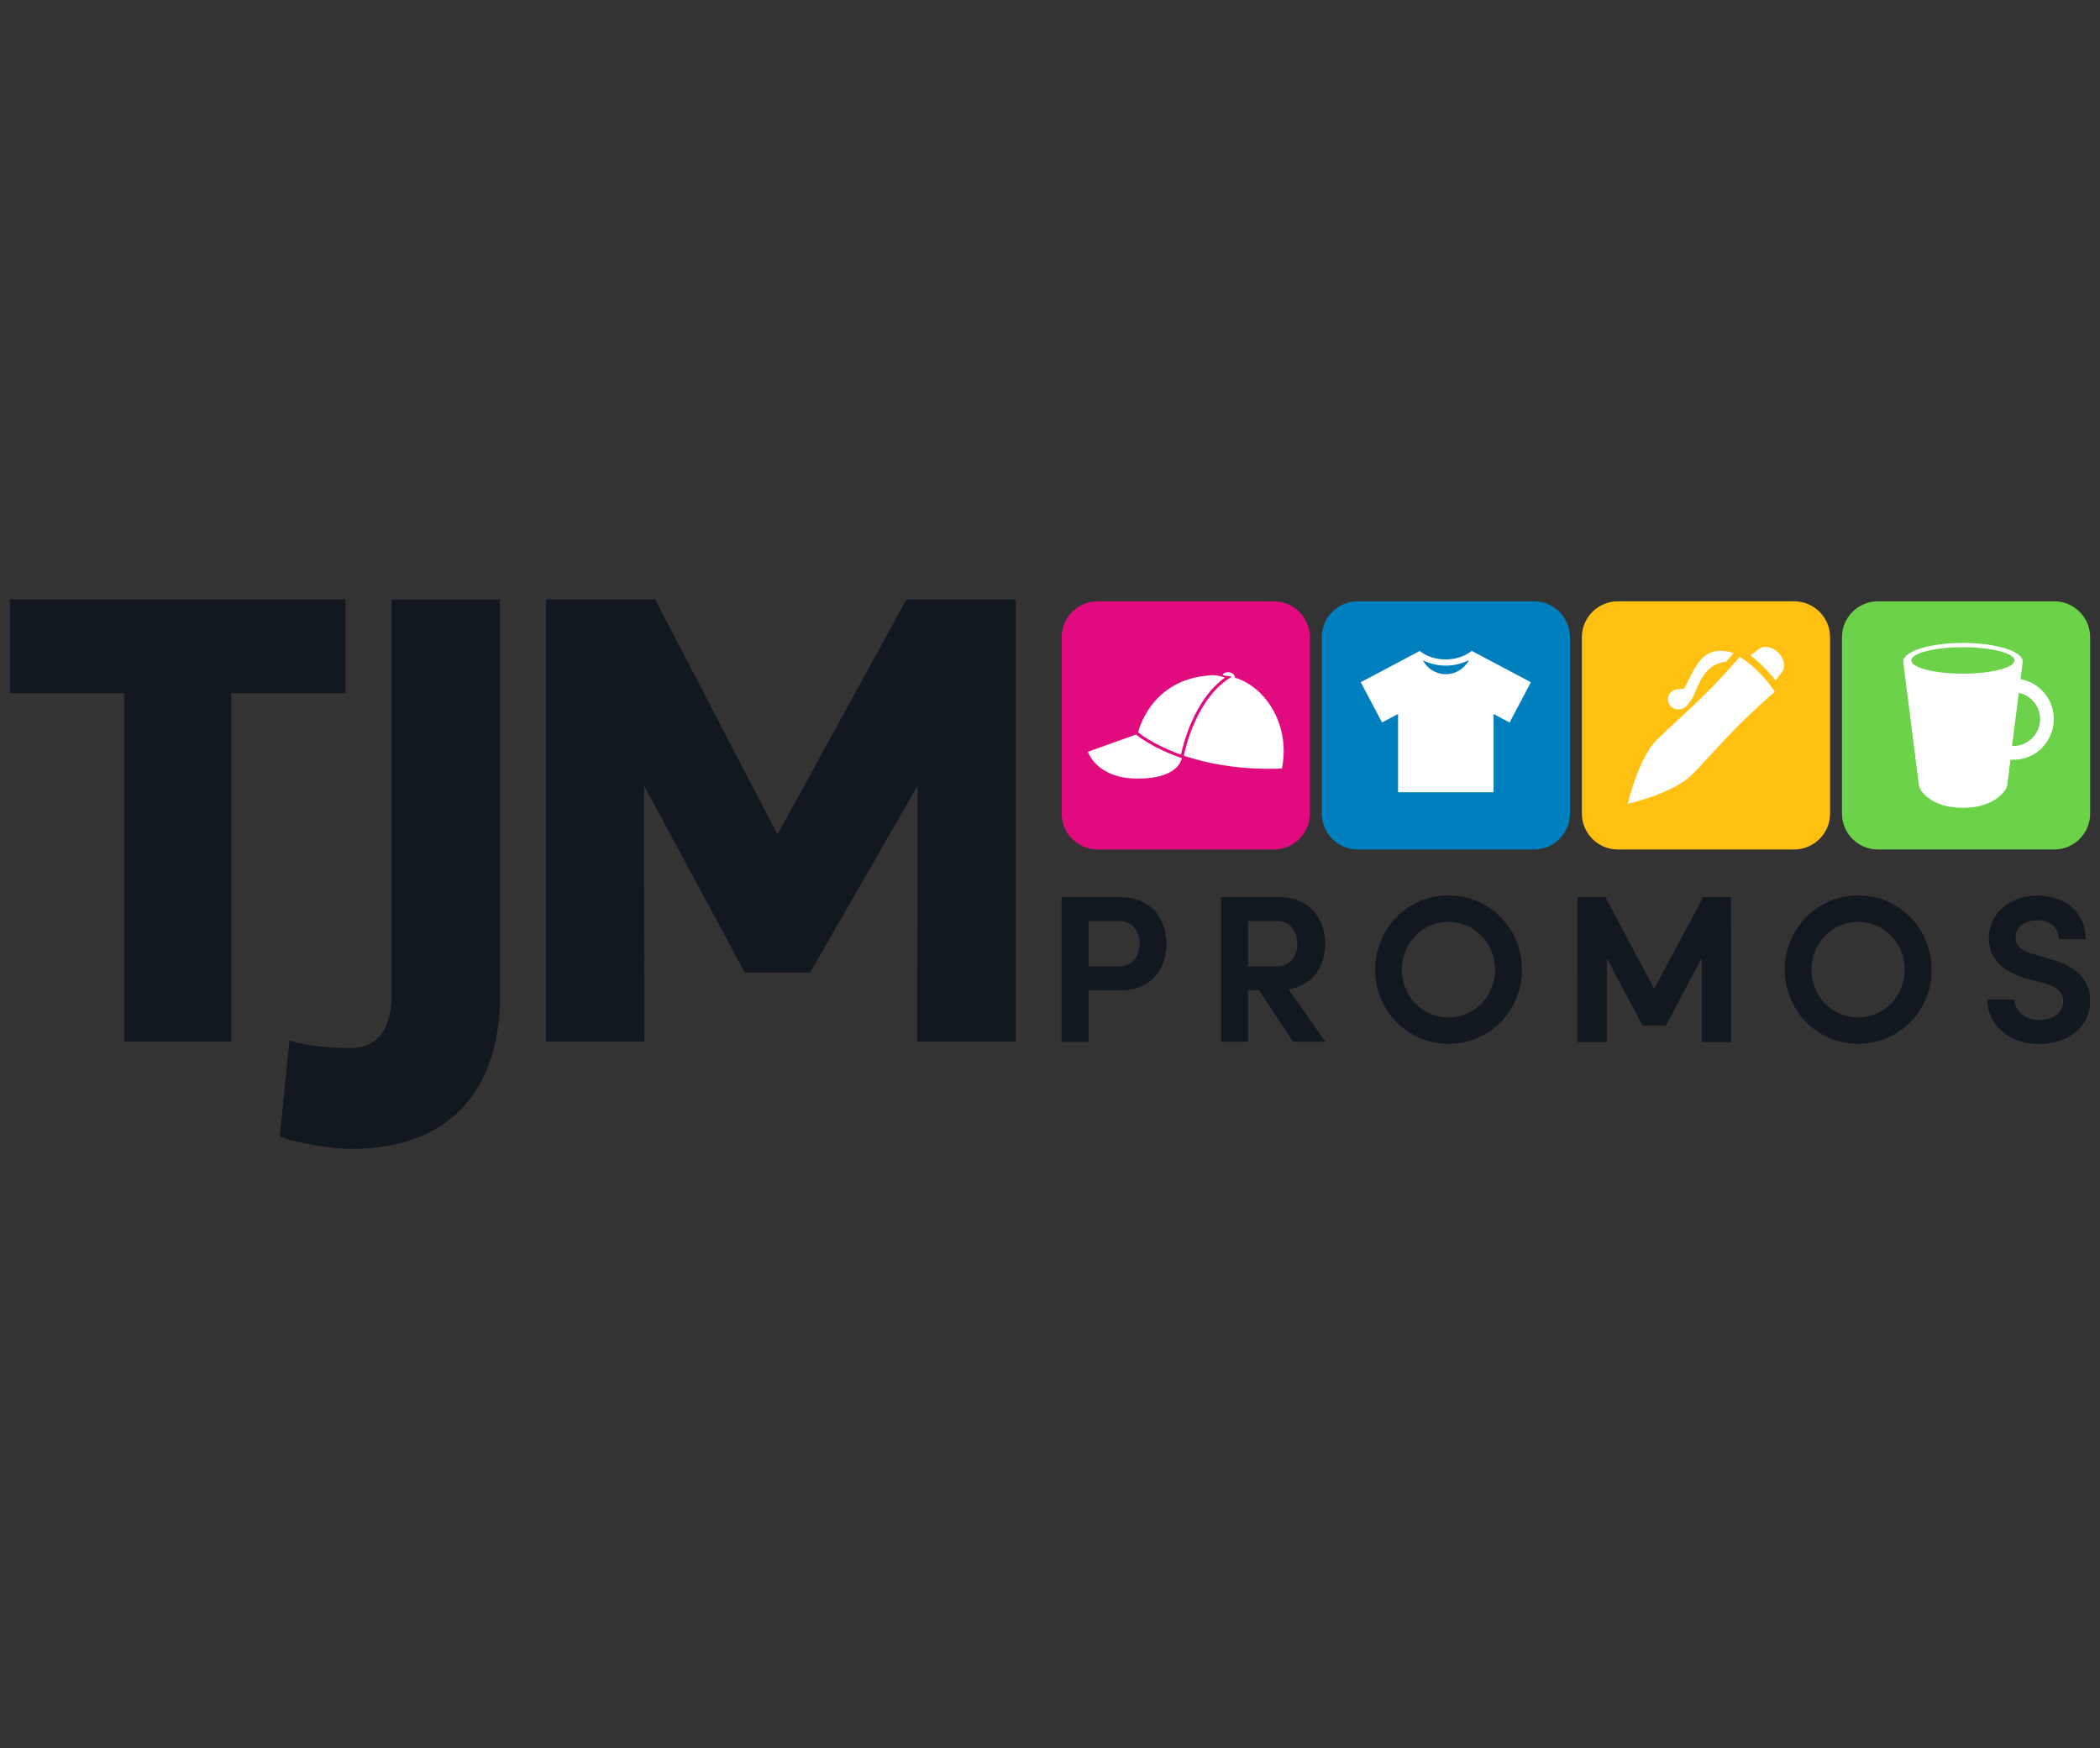 <?xml version="1.0" encoding="UTF-8"?><svg id="uuid-d494a975-c78f-4eaa-ae5c-9872f6a1e510" xmlns="http://www.w3.org/2000/svg" viewBox="0 0 316.34 263.36"><rect x="0" y="0" width="316.34" height="263.36" fill="#333333" stroke="none"/><defs><style>.uuid-3c982099-d249-420d-8ad1-f47d16f5df1d{fill:#007fbf;}.uuid-253e43fc-765c-4d82-9c95-024d1fe9ea48{fill:#fff;}.uuid-f0e52442-3601-445b-a32b-8fc340e6b3e2{fill:#ffc012;}.uuid-a9201ab7-d6d5-4d97-8743-f00b74ad26e1{fill:#e10b7f;}.uuid-8081175a-2b72-4d28-8b0a-647bc730a4a4{fill:#111820;}.uuid-4578b30e-5678-418d-8a01-1cf5f196ad3b{fill:#6cd24a;}</style></defs><g><path class="uuid-4578b30e-5678-418d-8a01-1cf5f196ad3b" d="m309.44,90.58h-26.55c-2.99,0-5.42,2.43-5.42,5.42v26.55c0,2.99,2.43,5.42,5.42,5.42h26.55c2.99,0,5.42-2.43,5.42-5.42v-26.55c0-2.99-2.43-5.42-5.42-5.42"/><path class="uuid-253e43fc-765c-4d82-9c95-024d1fe9ea48" d="m307.62,112.66c-1.1,1.11-2.64,1.79-4.33,1.79h0c-.14,0-.29,0-.43-.01l-.49,3.83h-.01s0,.01,0,.02c0,.57-1.67,3.4-6.64,3.4s-6.64-2.72-6.64-3.4c0,0,0-.02,0-.02h-.02l-2.37-18.61h.01c0-1.55,4.03-2.81,9-2.81s9,1.26,9,2.81h.01l-.34,2.65c1.25.23,2.36.83,3.22,1.69,1.11,1.1,1.79,2.64,1.79,4.33s-.69,3.22-1.79,4.33m-3.48-8.29l-1.02,8.01c.06,0,.11,0,.17,0,1.12,0,2.13-.45,2.87-1.19.73-.74,1.19-1.74,1.19-2.86s-.45-2.13-1.19-2.86c-.55-.54-1.24-.93-2.02-1.1m-.65-4.88c0-1.1-3.48-1.99-7.77-1.99s-7.77.89-7.77,1.99,3.48,1.99,7.77,1.99,7.77-.89,7.77-1.99"/></g><g><path class="uuid-a9201ab7-d6d5-4d97-8743-f00b74ad26e1" d="m191.9,90.58h-26.55c-2.99,0-5.42,2.43-5.42,5.42v26.55c0,2.99,2.43,5.42,5.42,5.42h26.55c2.99,0,5.42-2.43,5.42-5.42v-26.55c0-2.99-2.43-5.42-5.42-5.42"/><path class="uuid-253e43fc-765c-4d82-9c95-024d1fe9ea48" d="m178.03,114.21c-.19.8-1.19,3.08-6.63,3.08-6.26,0-7.52-4.04-7.52-4.04l7.25-2.6.1.08s2.28,1.92,6.8,3.48m-6.59-3.9c.37-1.4,2.65-8.31,11.43-8.61.83.09,1.43.29,1.66.37-4.72,3.36-6.36,10.3-6.63,11.61-4.23-1.51-6.33-3.26-6.37-3.29l-.09-.08Zm21.68,5.46h-.05c-.66.03-1.3.04-1.93.04-5.4,0-9.65-.91-12.81-1.97.23-1.13,1.94-8.73,7.13-11.83l.09-.06c-.21-.05-.43-.1-.65-.13-.36-.07-.72-.1-.72-.1h0c.07-.34.53-.54,1.03-.44.51.1.86.45.8.79,0,0,0,0,0,0,5,1.56,8.35,7.55,7.1,13.68"/></g><g><path class="uuid-3c982099-d249-420d-8ad1-f47d16f5df1d" d="m231.08,90.58h-26.55c-2.99,0-5.42,2.43-5.42,5.42v26.55c0,2.99,2.43,5.42,5.42,5.42h26.55c2.99,0,5.42-2.43,5.42-5.42v-26.55c0-2.99-2.43-5.42-5.42-5.42"/><path class="uuid-253e43fc-765c-4d82-9c95-024d1fe9ea48" d="m214.34,99.46c1.01.53,2.2.81,3.44.81s2.47-.29,3.5-.84c-.65,1.26-1.96,2.13-3.48,2.13s-2.81-.85-3.46-2.1m16.28,3.32l-8.05-4.27-.87-.46-.03.02c-.98.78-2.36,1.27-3.9,1.27s-2.88-.47-3.85-1.24l-.05-.04-.87.46-8.02,4.25,3.21,6.07,2.41-1.28v11.79h14.39v-11.79l2.41,1.28,3.21-6.07Z"/></g><g><path class="uuid-f0e52442-3601-445b-a32b-8fc340e6b3e2" d="m270.26,90.58h-26.55c-2.99,0-5.42,2.43-5.42,5.42v26.55c0,2.99,2.43,5.42,5.42,5.42h26.55c2.99,0,5.42-2.43,5.42-5.42v-26.55c0-2.99-2.43-5.42-5.42-5.42"/><path class="uuid-253e43fc-765c-4d82-9c95-024d1fe9ea48" d="m251.68,104.29c.68-.68,1.37-.37,1.99-.54,1.66-2.85,2.5-6.71,7.15-5.47.12.04.22.08.32.12-.18.21-.58.67-1.12,1.28-2.76.32-3.73,2.36-4.65,4.56-.27.65-.62,1.28-1.06,1.83-.52.67-1.29,1.02-2.13.67-1.02-.44-1.19-1.77-.51-2.44m10.34,4.86c-2.75,2.75-5.66,6.08-7.11,7.52-2.88,2.88-9.69,4.41-9.69,4.41,0,0,1.53-6.81,4.41-9.69,1.44-1.44,4.77-4.35,7.52-7.11,2.75-2.75,4.93-5.34,4.93-5.34,0,0,1.23.66,2.92,2.36,1.69,1.69,2.36,2.92,2.36,2.92,0,0-2.59,2.18-5.34,4.93m6.28-7.72c-.37.37-.58.82-.82,1.07-.4-.53-.97-1.2-1.72-1.96-.81-.81-1.52-1.4-2.07-1.81.25-.24.71-.46,1.09-.83.74-.74,2.14-.56,3.11.41.97.97,1.16,2.36.41,3.11"/></g><g><polygon class="uuid-8081175a-2b72-4d28-8b0a-647bc730a4a4" points="1.48 104.42 1.48 90.3 52.05 90.3 52.05 104.42 34.84 104.42 34.84 156.92 18.69 156.92 18.69 104.42 1.48 104.42"/><path class="uuid-8081175a-2b72-4d28-8b0a-647bc730a4a4" d="m43.6,156.72c3.29,1.16,8.8,1.16,9.28,1.16,4.35,0,6.09-3.48,6.09-7.73v-59.84h16.34v59.84c0,12.38-6.09,22.92-22.43,22.92-1.84,0-6.77-.48-10.73-1.84l1.45-14.5Z"/><polygon class="uuid-8081175a-2b72-4d28-8b0a-647bc730a4a4" points="136.55 90.3 117.12 125.7 98.69 90.3 82.24 90.3 82.24 156.92 97.05 156.92 97.02 118.36 112.2 146.5 115.94 146.5 118.29 146.5 122.04 146.5 138.22 118.36 138.19 156.92 153.01 156.92 153.01 90.3 136.55 90.3"/><path class="uuid-8081175a-2b72-4d28-8b0a-647bc730a4a4" d="m159.93,135.15h8.85c4.84,0,6.93,3.51,6.93,7.05s-2.09,6.99-6.93,6.99h-4.81v7.75h-4.05v-21.78Zm4.05,3.6v6.83h4.62c2.09,0,3.07-1.77,3.07-3.38s-.92-3.45-2.94-3.45h-4.74Z"/><path class="uuid-8081175a-2b72-4d28-8b0a-647bc730a4a4" d="m199.66,156.93h-4.87l-5.12-7.75h-1.68v7.75h-4.05v-21.78h8.73c4.81,0,6.96,3.51,6.96,7.05,0,3.13-1.68,6.2-5.53,6.83l5.56,7.9Zm-11.67-18.18v6.83h4.36c2.12,0,3.07-1.77,3.07-3.38s-.92-3.45-2.94-3.45h-4.49Z"/><path class="uuid-8081175a-2b72-4d28-8b0a-647bc730a4a4" d="m218.19,134.89c6.2,0,11.07,4.99,11.07,11.19s-4.87,11.16-11.07,11.16-11.04-5.03-11.04-11.16,4.84-11.19,11.04-11.19m0,18.37c3.92,0,7.02-3.19,7.02-7.18s-3.1-7.21-7.02-7.21-7.02,3.22-7.02,7.21,3.07,7.18,7.02,7.18"/><path class="uuid-8081175a-2b72-4d28-8b0a-647bc730a4a4" d="m279.9,134.89c6.2,0,11.07,4.99,11.07,11.19s-4.87,11.16-11.07,11.16-11.04-5.03-11.04-11.16,4.84-11.19,11.04-11.19m0,18.37c3.92,0,7.02-3.19,7.02-7.18s-3.1-7.21-7.02-7.21-7.02,3.22-7.02,7.21,3.07,7.18,7.02,7.18"/><path class="uuid-8081175a-2b72-4d28-8b0a-647bc730a4a4" d="m303.43,150.58c.06,1.58,1.42,3.07,3.76,3.07,2.18,0,3.51-1.14,3.6-2.62.1-1.45-.89-2.4-3-2.97l-2.69-.7c-4.74-1.39-5.5-4.14-5.5-6.07,0-3.83,3.32-6.39,7.34-6.39s7.24,2.5,7.24,6.58h-4.05c0-1.71-1.23-2.85-3.26-2.85-1.8,0-3.26,1.01-3.26,2.56,0,.7.25,1.87,2.59,2.5l2.69.79c4.87,1.33,6.13,4.08,5.94,6.64-.19,3.92-3.67,6.16-7.65,6.16-4.65,0-7.81-2.97-7.81-6.7h4.05Z"/><polygon class="uuid-8081175a-2b72-4d28-8b0a-647bc730a4a4" points="260.79 156.98 260.75 135.15 256.56 135.15 249.19 148.97 241.82 135.15 237.63 135.15 237.6 156.98 242.05 156.98 242.05 144.32 247.43 154.51 250.95 154.51 256.34 144.32 256.34 156.98 260.79 156.98"/></g></svg>
